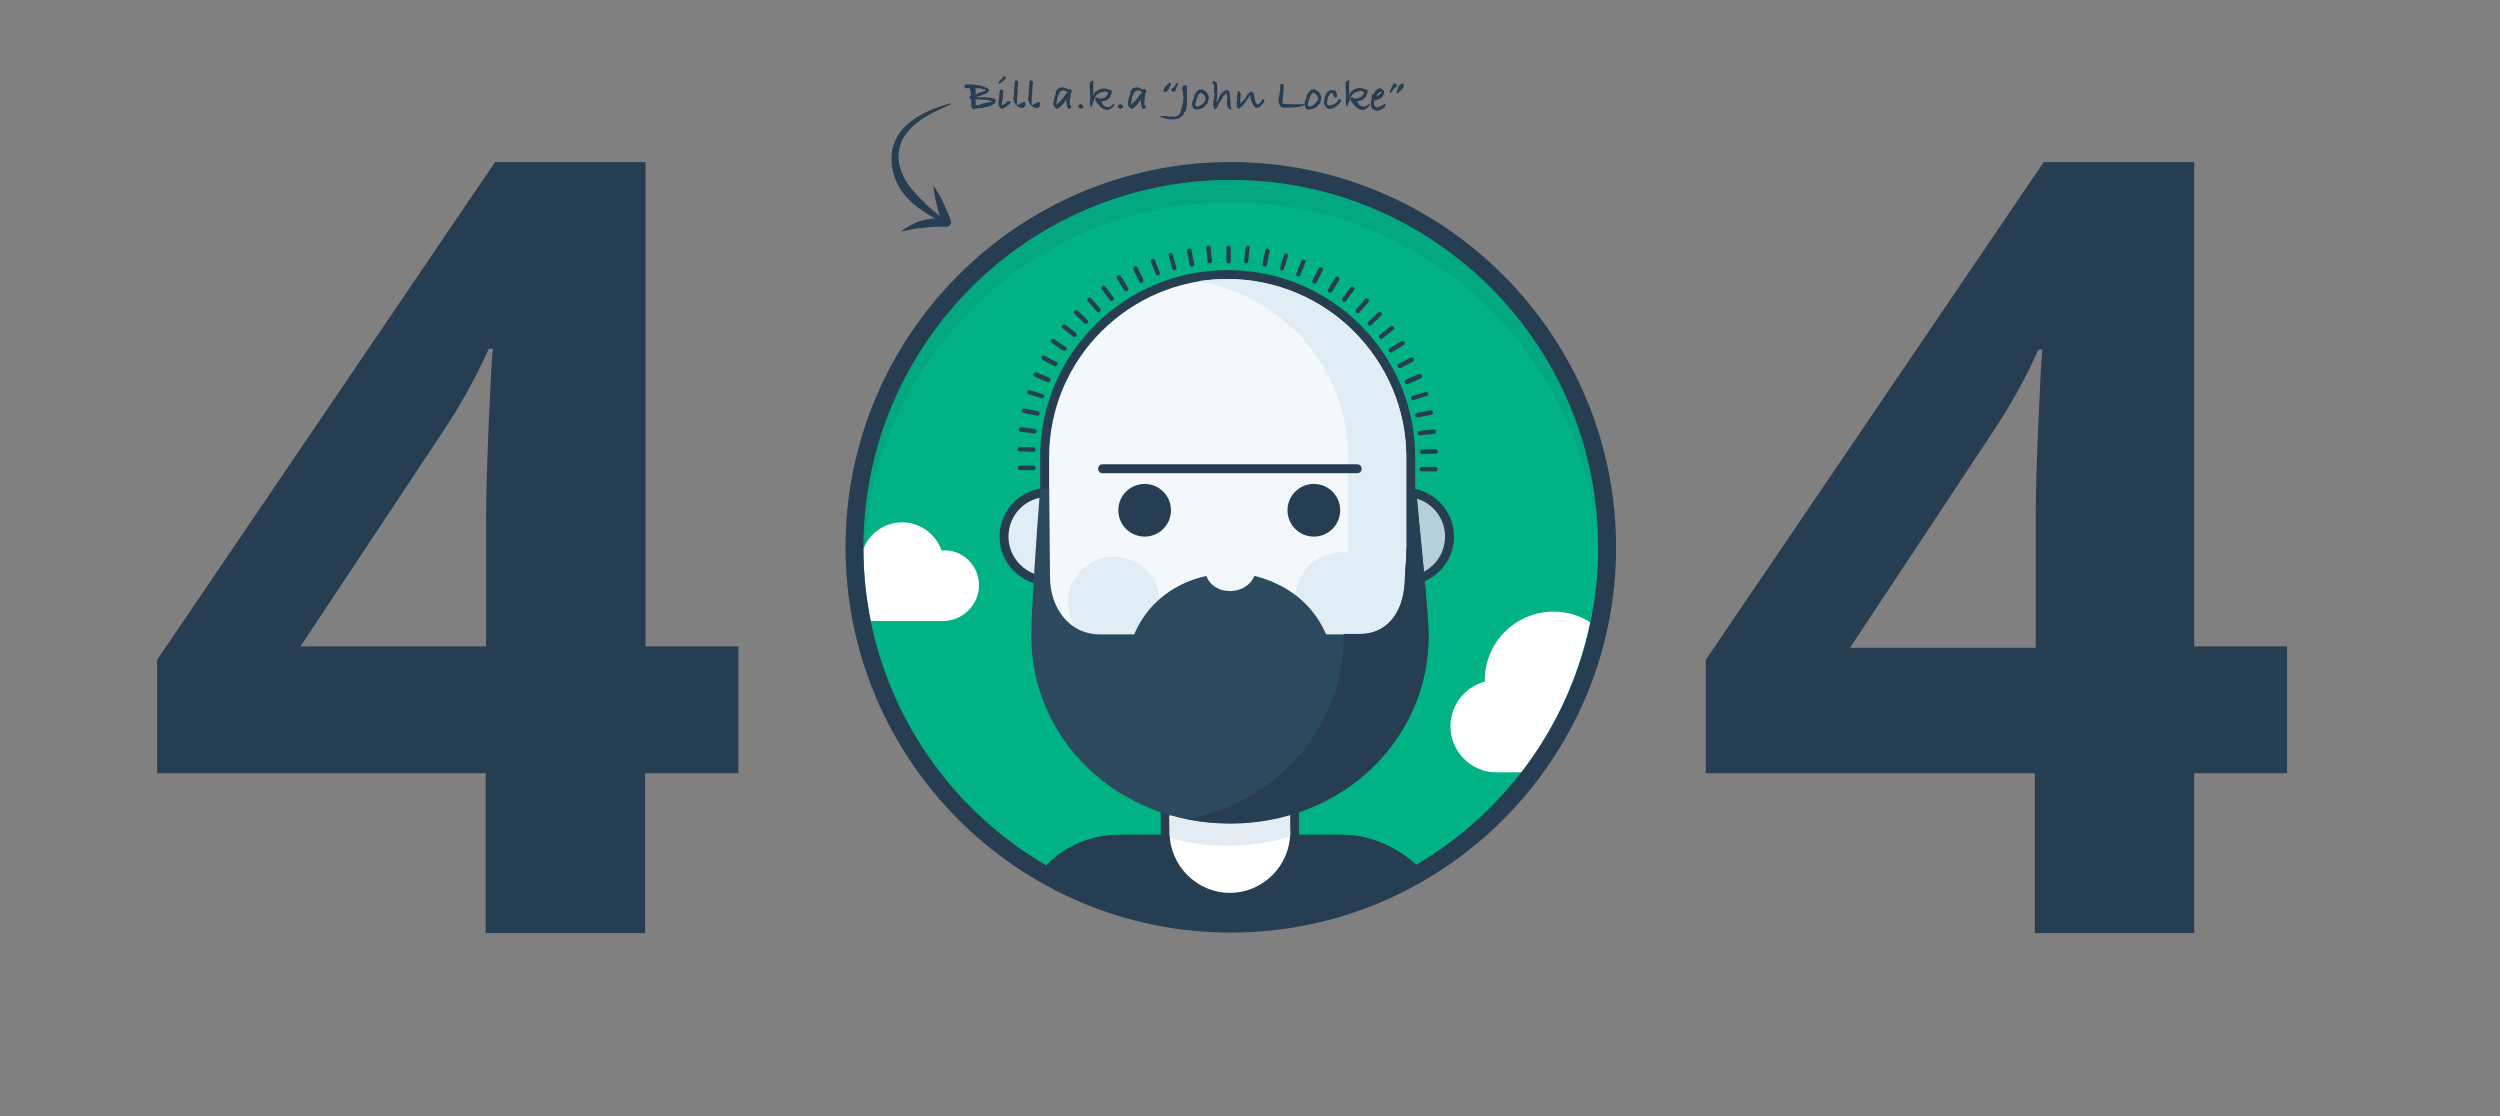 <svg id="404-Dave" xmlns="http://www.w3.org/2000/svg" viewBox="0 0 560 250">
    <rect x="0" y="0" width="560" height="250" fill="#808080" stroke="none"/>
    <defs>
        <clipPath id="center-circle-clip"><circle cx="275.667" cy="122.667" r="84.33"/>
        </clipPath>
    </defs>
   <g id="bg">
      <path id="Bg-green" fill="#00B284" d="M275.7 207c-46.5 0-84.3-37.8-84.3-84.3s37.8-84.3 84.3-84.3S360 76.2 360 122.7 322.2 207 275.7 207z"/>
      <g id="Clouds" fill="#FFF" clip-path="url(#center-circle-clip)">
      <path id="cloud-right" d="M348 137c-8.5 0-15.4 6.9-15.4 15.3v.4c-4.4 1.1-7.7 5.2-7.7 10 0 5.6 4.6 10.3 10.2 10.3h5.8c7.4-9.7 12.7-21.2 15.3-33.6-2.3-1.5-5.1-2.4-8.2-2.4z"/>
      <path id="cloud-left" d="M219.3 131.1c0-4.5-3.8-8.2-8.4-7.8-1.3-3.7-4.8-6.3-8.8-6.3-3.9 0-7.3 2.4-8.7 5.9 0 5.5.6 10.9 1.6 16.2h16.5c4.2-.1 7.8-3.7 7.8-8z"/>
    </g>
    <path id="Outline-blue" fill="#263D52" d="M275.7 40.3c45.5 0 82.3 36.9 82.3 82.3S321.1 205 275.7 205s-82.3-36.9-82.3-82.3 36.8-82.4 82.3-82.4m0-4c-47.6 0-86.3 38.7-86.3 86.3s38.7 86.3 86.3 86.3c47.6 0 86.3-38.7 86.3-86.3s-38.7-86.3-86.3-86.3z"/>

    <path fill="#2D495E" d="M275.7 45.3c44.6 0 80.9 35.5 82.3 79.8 0-.8.1-1.7.1-2.5 0-45.5-36.9-82.3-82.3-82.3s-82.3 36.9-82.3 82.3c0 .8 0 1.7.1 2.5 1.1-44.2 37.4-79.8 82.1-79.8z" id="Bg-Innershadow" opacity=".1"/>
  </g>
  <g id="Dave-clipper" clip-path="url(#center-circle-clip)">
    <g id="Dave">
    <path id="Body" fill="#263D52" d="M251.5 187c-7 0-13.3 2.9-17.8 7.5 12.3 7.3 26.7 11.5 42 11.5 15.4 0 29.9-4.3 42.2-11.7-4.6-4.5-10.8-7.3-17.7-7.3h-48.7z"/>
    <rect id="Body-extender" x="228" y="187" width="95.673" height="50" rx="22.51" ry="22.51" fill="#263D52" />
    <g id="Neck">
      <path id="Neck-fill" fill="#FFF" d="M275.5 157c-8 0-14.5 6.5-14.5 14.5v15c0 8 6.5 14.5 14.5 14.5s14.5-6.5 14.5-14.5v-15c0-8-6.5-14.5-14.5-14.5z"/>
      <path id="Neck-outline" fill="#263D52" d="M275.5 202c-8.5 0-15.5-7-15.5-15.5v-15c0-8.5 7-15.5 15.5-15.5s15.5 7 15.5 15.5v15c0 8.5-7 15.5-15.5 15.5zm0-44c-7.4 0-13.5 6.1-13.5 13.5v15c0 7.4 6.1 13.5 13.5 13.5s13.5-6.1 13.5-13.5v-15c0-7.4-6.1-13.5-13.5-13.5z"/>
      <path fill="#E4ECF3" d="M262.1 187.7c4.5 1.3 9.3 1.9 14.4 1.7 4.4-.1 8.6-.8 12.5-2v-1.3l-.1-3.7c-4 1.2-8.2 1.9-12.6 2.1-5.1.2-9.9-.5-14.4-1.7l.1 4.2c0 .2.1.5.1.7z" id="Neck-Innershadow"/>
    </g>
    <g id="Ears">
      <g id="Ear-right">
        <path id="Ear-fill-right" fill="#B6CFD8" d="M314.8 130.2c-5.5 0-9.9-4.4-9.9-9.9s4.4-9.9 9.9-9.9 9.9 4.4 9.9 9.9-4.5 9.9-9.9 9.9z"/>
        <path id="Ear-outline-right" fill="#263D52" d="M314.8 111.3c4.9 0 8.9 4 8.9 8.9s-4 8.9-8.9 8.9-8.9-4-8.9-8.9 3.9-8.9 8.9-8.9m0-2c-6 0-10.9 4.9-10.9 10.9s4.9 10.9 10.9 10.9 10.9-4.9 10.9-10.9-4.9-10.9-10.9-10.9z"/>
      </g>
      <g id="Ear-left">
        <path id="Ear-fill-left" fill="#E1EDF4" d="M234.8 130.2c-5.5 0-9.9-4.4-9.9-9.9s4.4-9.9 9.9-9.9 9.9 4.4 9.9 9.9-4.5 9.9-9.9 9.9z"/>
        <path id="Ear-outline-left" fill="#263D52" d="M234.8 111.3c4.9 0 8.9 4 8.9 8.9s-4 8.9-8.9 8.9-8.9-4-8.9-8.9 3.9-8.9 8.9-8.9m0-2c-6 0-10.9 4.9-10.9 10.9s4.9 10.9 10.9 10.9 10.9-4.9 10.9-10.9-4.9-10.9-10.9-10.9z"/>
      </g>
    </g>
    <g id="Face">
      <path id="Face-fill" fill="#F2F8FC" d="M275 172c-22.6 0-41-18.3-41-40.9v-28.7c0-22.6 18.4-40.9 41-40.9s41 18.3 41 40.9v28.7c0 22.6-18.4 40.9-41 40.9z"/>
      <path id="Face-Outline" fill="#263D52" d="M275 62.5c22 0 40 17.9 40 39.9v28.7c0 22-18 39.9-40 39.9s-40-17.9-40-39.9v-28.7c0-22 18-39.9 40-39.9m0-2c-23.2 0-42 18.8-42 41.9v28.7c0 23.1 18.8 41.9 42 41.9s42-18.8 42-41.9v-28.7c0-23.1-18.8-41.9-42-41.9z"/>
      <path id="Face-innershadow" fill="#E1EDF4" d="M274.6 62.5c-2.2 0-4.2.2-6.3.5 19 3.1 33.7 19.5 33.7 39.4v28.7c0 19.8-15 36.3-33.9 39.4 2.1.3 4.5.5 6.7.5 22 0 40.2-17.9 40.2-39.9v-28.7c0-22-18.4-39.9-40.4-39.9z"/>
      <g id="Blush" fill="#E1EDF4">
        <circle id="blush-left" cx="249.5" cy="135" r="10.3"/>
        <circle id="blush-right" cx="300.5" cy="134" r="10.3"/>
      </g>
    </g>
    <g id="Eyes" fill="#263D52">
      <circle id="eyes-left" style="transform-origin: 256.4px 114.3px;" class="blinking-eyes" cx="256.4" cy="114.3" r="5.9"/>
      <circle id="eyes-right" style="transform-origin: 294.3px 114.3px;" class="blinking-eyes" cx="294.3" cy="114.3" r="5.9"/>
    </g>
    <path id="unibrow" fill="#263D52" d="M304 106h-57c-.6 0-1-.4-1-1s.4-1 1-1h57c.6 0 1 .4 1 1s-.4 1-1 1z"/>
    <g id="facial-hair">
      <path fill="#2D495E" d="M317.2 109.7l-1.2.1-1.3 19.6c0 6.6-3.1 12.7-10.2 12.7H254 246.4c-7.1 0-11.2-6.2-11.2-12.8l-.2-19.8h-2c-.6 7-2 27.4-2 32.9 0 23.3 19.4 42.1 44.5 42.1s44.5-18.7 44.5-42c0-5.5-2.2-25.8-2.8-32.8z" id="beard-lower"/>
      <path fill="#263D52" d="M317.2 109.7H316l-1.3 19.6c0 6.6-3.1 12.7-10.2 12.7H301v.4c0 20.3-14.6 37.1-35 41.1 3 .6 6.2.9 9.5.9 25.1 0 44.5-18.7 44.5-42 0-5.4-2.2-25.7-2.8-32.7z" id="beard-innershadow"/>
      <path id="moustache" fill="#2D495E" d="M297 142c-3-7-9.1-11.3-16-13-.9 2.1-3 3.4-5.5 3.4s-4.5-1.3-5.3-3.4c-7.1 1.6-13.1 6-16.1 13v1h43v-1z"/>
    </g>
    <path fill="#263D52" d="M321.5 104.6h-3c-.3 0-.5.2-.5.5s.2.5.5.5h3c.3 0 .5-.2.5-.5s-.2-.5-.5-.5zm0-4l-3 .1c-.3 0-.4.2-.4.5s.2.5.5.5l3-.1c.3 0 .5-.2.5-.5-.1-.3-.3-.5-.6-.5zm-.3-3.4c.3 0 .5-.3.4-.6 0-.3-.3-.5-.6-.4l-3 .3c-.3 0-.5.3-.4.6 0 .3.3.5.6.4l3-.3zm-.2-4.9c-.1-.3-.3-.5-.6-.4l-3 .6c-.3.1-.4.3-.4.6.1.3.3.4.6.4l3-.6c.3 0 .4-.3.4-.6zm-1.1-4.2c-.1-.3-.4-.4-.6-.3l-2.9.9c-.3.1-.4.4-.3.6.1.3.4.4.6.3l2.9-.9c.2 0 .4-.3.3-.6zm-1.4-4c-.1-.3-.4-.4-.7-.3L315 85c-.3.1-.4.4-.3.7.1.3.4.4.7.3l2.8-1.2c.3-.1.4-.4.3-.7zm-1.8-3.8c-.1-.3-.4-.3-.7-.2l-2.7 1.4c-.2.1-.3.4-.2.7.1.2.4.3.7.2l2.7-1.4c.2-.2.3-.5.2-.7zm-2.1-3.7c-.2-.2-.5-.3-.7-.2l-2.6 1.6c-.2.1-.3.5-.2.7.1.2.5.3.7.2l2.6-1.6c.3-.2.3-.5.2-.7zm-2.4-3.4c-.2-.2-.5-.3-.7-.1l-2.4 1.9c-.2.2-.3.5-.1.7.2.2.5.3.7.1l2.4-1.9c.2-.2.2-.5.1-.7zm-2.8-3.2c-.2-.2-.5-.2-.7 0l-2.2 2.1c-.2.2-.2.5 0 .7.2.2.5.2.7 0l2.2-2.1c.2-.2.2-.5 0-.7zm-2.9-3c-.2-.2-.5-.2-.7 0l-2 2.3c-.2.2-.2.5 0 .7.2.2.5.2.7 0l2-2.3c.2-.2.2-.5 0-.7zm-3.3-2.7c-.2-.2-.5-.1-.7.1l-1.8 2.4c-.2.2-.1.5.1.7.2.2.5.1.7-.1l1.8-2.4c.2-.2.2-.5-.1-.7zm-3.4-2.3c-.2-.2-.6-.1-.7.2l-1.6 2.6c-.1.2-.1.5.2.7.2.1.5.1.7-.2l1.6-2.6c.1-.3 0-.6-.2-.7zm-3.7-2.1c-.3-.1-.6 0-.7.2l-1.4 2.7c-.1.2 0 .5.2.7.2.1.5 0 .7-.2l1.4-2.7c.1-.3 0-.6-.2-.7zm-3.9-1.7c-.3-.1-.6 0-.7.3l-1.1 2.8c-.1.3 0 .5.3.6.3.1.5 0 .6-.3l1.1-2.8c.2-.3.1-.5-.2-.6zm-4-1.4c-.3-.1-.6.1-.6.3l-.9 2.9c-.1.3.1.5.3.6.3.1.5-.1.6-.3l.9-2.9c.1-.3-.1-.6-.3-.6zm-4.2-1.1c-.3-.1-.5.1-.6.4l-.6 3c-.1.3.1.5.4.6.3.1.5-.1.6-.4l.6-3c0-.2-.2-.5-.4-.6zm-4.4-.7c-.3 0-.5.2-.6.5l-.3 3c0 .3.2.5.4.5.3 0 .5-.1.5-.4l.3-3c.2-.3 0-.6-.3-.6zm-4.4 0c-.3 0-.5.2-.5.5v3c0 .3.2.5.5.5s.5-.2.5-.5v-3.1c0-.2-.3-.4-.5-.4zm-4.5 0c-.3 0-.5.3-.5.6l.3 3c0 .3.3.4.5.4.3 0 .5-.2.5-.5l-.3-3c0-.3-.2-.5-.5-.5zm-4.4.7c-.3.1-.5.3-.4.6l.6 3c0 .3.3.5.6.4.3 0 .5-.3.4-.6l-.6-3c0-.3-.3-.5-.6-.4zm-3.6 1.3c-.1-.3-.4-.4-.6-.3-.3.1-.4.4-.3.6l.8 2.9c.1.3.4.4.6.3.3-.1.4-.4.3-.6l-.8-2.9zm-4 1.3c-.1-.3-.4-.4-.6-.3-.3.1-.4.4-.3.6l1.1 2.8c.1.3.4.4.6.3.3-.1.4-.4.3-.6l-1.1-2.8zm-3.9 1.6c-.1-.2-.4-.3-.7-.2-.2.1-.3.4-.2.7l1.3 2.7c.1.2.4.3.7.2.2-.1.3-.4.2-.7l-1.3-2.7zm-3.7 2c-.1-.2-.5-.3-.7-.2-.2.1-.3.5-.2.7l1.6 2.6c.1.2.5.3.7.2.2-.1.3-.5.2-.7l-1.6-2.6zm-3.5 2.3c-.2-.2-.5-.3-.7-.1-.2.2-.3.5-.1.7l1.8 2.4c.2.2.5.3.7.1.2-.2.3-.5.1-.7l-1.8-2.4zm-3.2 2.6c-.2-.2-.5-.2-.7 0-.2.2-.2.5 0 .7l2 2.3c.2.2.5.2.7 0 .2-.2.2-.5 0-.7l-2-2.3zm-3 2.8c-.2-.2-.5-.2-.7 0-.2.2-.2.5 0 .7l2.2 2.1c.2.2.5.2.7 0 .2-.2.2-.5 0-.7l-2.2-2.1zm-2.8 3.1c-.2-.2-.5-.1-.7.1-.2.2-.1.5.1.7l2.4 1.9c.2.2.5.1.7-.1.2-.2.1-.5-.1-.7l-2.4-1.9zm.1 5l-2.5-1.7c-.2-.2-.5-.1-.7.1-.2.2-.1.5.1.7l2.5 1.7c.2.2.5.1.7-.1.2-.2.2-.5-.1-.7zm-2 3.4l-2.7-1.4c-.2-.1-.5 0-.7.2-.1.2 0 .5.2.7l2.7 1.4c.2.1.5 0 .7-.2.1-.3.1-.6-.2-.7zm-1.7 3.5l-2.8-1.2c-.3-.1-.5 0-.7.3-.1.3 0 .5.3.7l2.8 1.2c.3.1.5 0 .7-.3.1-.3-.1-.6-.3-.7zm-1.4 3.7l-2.9-.9c-.3-.1-.5.1-.6.3-.1.3.1.5.3.6l2.9.9c.3.1.5-.1.6-.3.1-.2-.1-.5-.3-.6zm-1.1 3.8l-3-.6c-.3-.1-.5.1-.6.4-.1.3.1.5.4.6l3 .6c.3.1.5-.1.6-.4.1-.2-.1-.5-.4-.6zm-.7 4l-3-.4c-.3 0-.5.2-.6.4 0 .3.2.5.4.6l3 .4c.3 0 .5-.2.6-.4.1-.3-.1-.5-.4-.6zm-.3 4.1l-3-.1c-.3 0-.5.2-.5.5s.2.5.5.5l3 .1c.3 0 .5-.2.5-.5 0-.2-.2-.5-.5-.5zm0 4.1h-3.1c-.3 0-.4.2-.4.5s.2.5.5.5h3c.3 0 .5-.2.5-.5s-.2-.5-.5-.5z" id="Hair"/>
    </g>
  </g>
  <g fill="#263D52" id="Numbers">
    <path d="M165.3 173.2h-20.8V209h-35.7v-35.8H35.2v-25.4l75.7-111.5h33.7v108.5h20.8v28.4zm-56.4-28.3v-29.3c0-4.9.2-12 .6-21.3.4-9.3.7-14.7.9-16.2h-.9c-2.9 6.5-6.4 12.8-10.5 18.9l-31.7 47.8h41.6zM512.3 173.2h-20.8V209h-35.7v-35.8h-73.7v-25.4l75.7-111.5h33.7v108.5h20.8v28.4zM456 145.1v-29.3c0-4.9.2-12 .6-21.3.4-9.3.7-14.7.9-16.2h-.9c-2.9 6.5-6.4 12.8-10.5 18.9l-31.7 47.9H456z"/>
  </g>
  <g id="easter-egg">
    <path fill="#263D52" d="M212.9 23.4s-.5.2-1.5.7c-1 .4-2.3 1-3.8 1.9-1.5.9-3.2 2.1-4.5 3.8-.6.8-1.2 1.8-1.5 2.9-.1.2-.1.6-.2.8 0 .3-.1.5-.1.8-.1.5 0 1.1 0 1.6.2 2.2 1.3 4.3 2.5 5.9.2.2.3.4.5.6.2.2.3.4.5.6.3.4.7.8 1 1.1l2 2c1.3 1.2 2.5 2.1 3.3 2.8.8.7 1.2 1.1 1.2 1.1l-.1.2s-.6-.2-1.5-.7c-1-.4-2.3-1.1-3.9-2.2-.8-.5-1.6-1.1-2.4-1.8-.4-.4-.8-.7-1.2-1.2-.2-.2-.4-.4-.5-.6-.2-.3-.4-.5-.6-.7-.7-1-1.3-2.1-1.7-3.3-.4-1.2-.7-2.5-.7-3.8 0-.6 0-1.3.1-1.9 0-.3.1-.7.2-1 .1-.3.1-.5.3-.9.4-1.2 1.1-2.3 1.9-3.2 1.6-1.8 3.5-2.9 5.1-3.7 1.6-.8 3.1-1.3 4.1-1.6 1-.3 1.6-.5 1.6-.5l-.1.3z" id="arrow-curve"/>
    <path fill="#263D52" d="M209.1 41.6c.4.6.8 1.2 1.2 1.9.4.6.7 1.3 1 1.9.6 1.3 1.2 2.6 1.7 4 .2.5-.1 1.1-.6 1.3-.1.1-.3.1-.4.1-.8 0-1.7-.1-2.5 0l-1.3.1c-.4 0-.8.1-1.3.1-1.7.2-3.4.5-5.1.9.3-.3.7-.6 1.1-.8.4-.2.8-.5 1.2-.7l1.2-.6c.4-.2.9-.3 1.3-.4.9-.2 1.8-.4 2.7-.5.9-.1 1.8-.1 2.8 0l-1 1.3c-.5-1.4-.9-2.7-1.2-4.1-.2-.7-.3-1.4-.5-2.1-.1-.9-.3-1.6-.3-2.4z" id="arrow-elbow"/>
    <g id="Name" fill="#263D52">
      <path d="M223.1 22.6l-.3.6c-.3.2-.7.4-1.1.6-.4 0-.6.2-1 .2h-.1l-.3.2-.1-.1-.1.1h-.6l-.2.1-.2-.1-.1.1-.1-.1c-.4.4-.2.1-.4.1-.1.1-.2.2-.4.2l-.2-.1v-.2l-.2.1v-.1c-.2-.4-.2-.9-.1-1.3 0-.2 0-.5-.1-.7-.2-.1-.3-.2-.4-.3.1-.2.2-.4.4-.4l-.1-.2h.1v-.2c0-.3-.1-.5-.1-.8h-.1c0-.2 0-.4-.1-.6l-.1.1-.1-.1-.1.1v-.1l-.2.1-.1-.1-.2.1c-.7-.4-.4-.8.2-.9h1c.7.1 1.5.2 2.2.3.4.1.8.3 1.2.5h.2c0 .1.1.2.3.3.1.5-.3.9-.8 1-.2.1-.3.2-.5.2-.4.2-1 .4-1.5.5.4.1.8.2 1.3.1.5 0 3.1 0 3.1.8zm-2.3-2.3c0-.1-.1-.1-.1-.2-.1 0-.2 0-.3-.1l-.1.1c-.1-.1-.2-.2-.4-.2h-.1c-.2-.1-.5-.2-.8-.1l-.1-.1h-.1l-.1.1-.2-.1c0 .5.1.9 0 1.4h.3c.1 0 .1-.1.1-.2.6-.1 1.2-.4 1.9-.6zm1.4 2.4c-.1 0-.1-.1-.2 0v-.1c-.2-.1-.3-.1-.5-.1l-.1-.1c-.1.1-.2 0-.3-.1-.3.2-1.3-.1-1.7 0l-.2-.1v.1s-.7-.2-.7 0c0 .1 0 .2.1.3l-.1.1c.1.2.1.5 0 .7v.2c.3-.1.5-.1.8 0 .5-.5 2.1-.6 2.7-.8.1.1.1 0 .2-.1zM226.4 22.8c0 .1-.1.4-.2.5-.5.4-1 .7-1.5 1-.1 0-.3 0-.4.1-.7-.6-.8-1.4-.5-2.2-.1-.3.2-.8 0-1 0-.1.1-.3.1-.4-.2-.5.6-1.1.8-.5v1c0 .7-.3 1.4-.3 2.1l.1.1h.1c.2 0 .3-.1.4-.2h.1v-.1h.1l.1-.1h.1v-.2c.2-.1.5-.2.8-.3.1.1.2.1.2.2 0 .2 0-.1 0 0zm-1-5.3c-.1.1-.2.1-.2.2-.4.4-.9.7-1.3 1.1l-.2-.1c0-.3.1-.5.3-.7h.1v-.2h.2v-.1h.1c0-.1.3-.5.3-.6.5 0 .7.2.7.4zM229.7 23.2c0 1.9-2.7.8-2.7-1.3.1-.3.2-.6.1-.9.1-.9.2-1.9.2-2.9.3-.1.4-.1.4-.1.1 0 .4.3.4.4-.1.6-.1 1.1-.2 1.6l.1.1c-.2 1.1-.2 2.2-.2 3.2 0 0 .1.1.1.2h.2l.1-.1c.3-.1 1.5-1 1.5-.2zM233 23.2c0 1.9-2.7.8-2.7-1.3.1-.3.2-.6.1-.9.1-.9.2-1.9.2-2.9.3-.1.4-.1.4-.1.1 0 .4.3.4.4-.1.6-.1 1.1-.2 1.6l.1.1c-.2 1.1-.2 2.2-.2 3.2 0 0 .1.1.1.2h.2l.1-.1c.3-.1 1.5-1 1.5-.2zM240.1 20.2l-.1.1.1.2c-.1.1-.2.3-.2.4-.1.3-.1.5-.1.8l-.1.1c0 .1 0 .2.1.2l-.1.1c0 .2-.1.3 0 .5l-.1.1.1.1c-.1.1-.1.2-.1.3h.1c-.1.1-.1.3-.1.4h.2l.1.2-.1.1h.1c0 .1.1.1.1.2-.1.2-.3.3-.5.4h-.2c-.4-.6-.5-1.4-.4-2.2-.5.9-1.2 1.7-2 2.2-.4-.1-.7-.4-.9-.8 0-.1 0-.2-.1-.3.1-.4.1-.8.2-1.2h.1c-.2-.2.1-.5.2-.6l-.1-.1c.2-.2.3-.5.2-.7 0-.3.3-.6.5-.9h.1c.4-.2.8-.3 1.3-.2v.1c.2 0 .4.1.5.2v-.1c.2.3.5.3.8.1.1.2.2.3.4.3zm-1 .5c-.2-.3-.5-.4-.8-.4h-.1c-.1-.1-.2-.1-.3 0-.3.1-.6.4-.7.7l.1.1-.2.1-.3.9v.4l-.1.2v.1l-.1.1.1.2-.1.1v.2c.1 0 .1 0 .2-.1v-.1h.1c.2-.2.4-.4.7-.6.1-.2.2-.3.3-.4h.1V22h.1c.2-.4.6-.7.7-1.1.2.1.3 0 .3-.2zM242.7 24l-.1.1c-.1 0-.2.1-.2.2-.3.1-.7 0-.9-.3 0-.4.2-.5.5-.7.1 0 .2 0 .2.1.2.1.4.2.5.4-.1.1-.1.2 0 .2zM249.7 23.5c-1.4 1.9-2.9 1.2-4.2-.8-.2-.2-.4-.8.2-.9.4.3.8.4 1.3.2.2 0 .3 0 .5-.1.1-.2.4-.4.5-.6h.1c0-.2 0-.3.2-.3h-.1v-.2s0-.1-.1-.1h-.1c0-.1-.1-.1-.2-.2h-.4c-1 .1-1.8.6-2.2 1.5 0 .1 0 .1-.1.2-.8 2.9-1 1.8-.9-.7 0-1-.1-2-.1-3 .2-.2.5-.4.8-.5v3.5c.1-.3.2-.6.4-.9h.1c.8-.8 2-1 3.1-.5V20c.1 0 .1.1.2.2.8-.2 0 1.5-.1 1.7-.1 0-.2.1-.2.2-.1 0-.1 0-.2-.1v.2c-.1 0-.1.1-.1.2-.4.2-1 .2-1.4.4.5 1.4 1.8 1.5 2.6.6.1-.2.3-.1.4.1zM251.6 24l-.1.1c-.1 0-.2.1-.2.2-.3.1-.7 0-.9-.3 0-.4.2-.5.5-.7.1 0 .2 0 .2.1.2.1.4.2.5.4-.1.1-.1.2 0 .2zM256.8 20.2l-.1.1.1.2c-.1.1-.2.3-.2.4-.1.3-.1.5-.1.8l-.1.1c0 .1 0 .2.1.2l-.1.1c0 .2-.1.3 0 .5l-.1.1.1.1c-.1.1-.1.2-.1.3h.1c-.1.1-.1.3-.1.4h.2l.1.2-.1.1h.1c0 .1.1.1.1.2-.1.2-.3.3-.5.4h-.2c-.4-.6-.5-1.4-.4-2.2-.5.9-1.2 1.7-2 2.2-.4-.1-.7-.4-.9-.8 0-.1 0-.2-.1-.3.1-.4.1-.8.2-1.2h.1c-.2-.2.1-.5.2-.6l-.1-.1c.2-.2.3-.5.2-.7 0-.3.3-.6.5-.9h.1c.4-.2.8-.3 1.3-.2v.1c.2 0 .4.1.5.2v-.1c.2.3.5.3.8.1.1.2.2.3.4.3zm-1 .5c-.2-.3-.5-.4-.8-.4h-.1c-.1-.1-.2-.1-.3 0-.3.1-.6.4-.7.7l.1.1-.2.1-.3.9v.4l-.1.2v.1l-.1.1.1.2-.1.1v.2c.1 0 .1 0 .2-.1v-.1h.1c.2-.2.4-.4.7-.6.1-.2.2-.3.3-.4h.1V22h.1c.2-.4.6-.7.7-1.1.2.1.3 0 .3-.2zM262.3 18.8c0 .2-.1.4-.3.6v.1c-.2.7-.6 1.1-1.3 1.1-.1-.2-.1-.5 0-.7.3-.4 1-1.4 1.5-1.4l.1.3zm1.6 0c-.1.2-.2.4-.3.5v.2c-.1.1-.2.2-.1.3l-.1.1c0 .8-.7.8-1.1.4.1-.1.2-.3.1-.4.1 0 .1-.1.2-.1.3-.1.4-.5.6-.6.1-.3.3-.7.7-.6v.2zM266 22.6h-.1v.3c0 .5-.1 1-.2 1.5l.1.1-.2.1v.2l-.1.1v.1h-.1c0 .1-.1.2-.2.2v.3c-.3.5-.8.8-1.3 1.1-.6.1-1.1.2-1.7.1l-.2.2-.1-.2c-.2-.1-.5-.1-.7 0l-.1-.2h-.3l-.1-.1h-.3c-.1-.1-.2-.1-.3-.1-.9-.4 1.2-.4 1.6-.2h1.7V26h.2l.1-.1c.3 0 .4-.2.5-.4l.1-.1c0-.1 0-.2.2-.3v-.2l-.1-.1.1-.1v-.1c.2-.2.3-.4.2-.7h.1v-.2h.1l-.1-.3h.1c.1-.6.2-1.2.2-1.8l-.1-.1c0-.5 0-1-.1-1.4h-.1c.1-1.3.6-1.2 1.1-.7l-.1.2c.1.1.1.1 0 .2h.1v2.6l-.1.1c.1 0 .1 0 .2.1zM270.8 21.9c-.1.5-.2.9-.4 1.4h-.1c-.1.2-.2.3-.4.4v.1c-.7.6-1.5.8-2.4.7-.1-.2-.2-.3-.4-.5.1-.2.1-.3-.1-.5 0-.4.1-.9.3-1.3h.1c-.1-.2 0-.3.1-.5-.1-.3.1-.6.3-.8.1-.1.2-.2.2-.4.2 0 .4-.2.4-.4.3 0 .6 0 .9-.1.2.2.3.3.6.3.5.5.8 1 .9 1.6zm-.7.3c0-.1 0-.1-.1-.2v-.1c-.1-.1-.1-.2-.1-.4-.1-.1-.3-.3-.3-.4h-.1c-.1-.2-.5-.3-.6-.4-.1.2-.3.4-.5.6v.1h-.1v.3l-.1.1c0 .2 0 .3-.2.4 0 .9-.8 1.4.3 1.7v-.1h.3c.4-.2.7-.5 1.1-.8 0-.1.1-.2.1-.3.1-.1.2-.1.2-.2s0-.2.1-.3zM275.8 24.2c0 1.1-1-.4-1-.8.1-.8.2-1.7 0-2.5-.3.1-.4.3-.6.5h-.1c-.1.1-.2.3-.2.4-.3.5-.6 1.1-1 1.5v.4h-.1c-.1.3-.3.5-.5.8-.1 0-.2-.1-.3-.1-.2-.6-.3-1.2-.2-1.9h.1c0-.3.1-.7.1-1 .1-.2.1-.4 0-.6-.1-.1-.1-.2 0-.3l-.1-.1c.1-.2.1-.5 0-.7l.1-.1c0-.4-.2-.9-.4-1.3.1-.1.2-.2.2-.3.4.1.6.3.8.6.1 1.4.1 2.8-.1 4.2.3-.1.6-1 .6-1.2h.1v-.2l.1-.1v-.1h.1v-.2c.1 0 .2-.1.2-.1v-.1h.1l.1-.2c.1 0 .2 0 .2-.1v-.1c.2-.1.3-.1.5-.2.4-.2.6-.1.9.2.1 1.1.2 2.4.3 3.4v.1c.1 0 .1.1.1.2zM283.2 22.7c0 .1-.3.4-.3.6h-.1c-.2.2-.4.5-.6.7-.3.1-.6.2-.9.2-.8-.8-1.2-1.8-1.2-2.9-.3.3-.6.7-.8 1.1-.4.7-1.1 1.5-1.8 2-.2-.1-.4-.3-.5-.5.1-.1.1-.2 0-.4.1-.1 0-.3-.1-.4l.1-.1v-.1c.1-.1.1-.3.1-.4 0-.7 0-1.5.2-2.1.4.1.6.3.6.6 0 .4 0 .9-.1 1.3l.1.2c-.1.1-.1.2 0 .3-.1.2-.1.3-.1.5.1-.1.2-.4.4-.5.1-.1.2-.1.2-.2l.7-.7c-.2.1-.3.2-.3.4.1-.1.2-.3.2-.5h.1c0-.1.1-.2.1-.3l.1-.1c0-.3.7-.7.9-.9h.2l.2.2h.1v.2l.2.1c0 .7.2 1.4.4 2.1h.2c0 .1 0 .2.1.3 0 0 .1 0 .1.1v-.1c.1 0 .3-.2.4-.2 0-.1.1-.1.1-.2h.1c.2-.2.3-.5.4-.7.2-.1.3-.1.5 0-.1-.1 0 .3 0 .4zM292.3 23.3c0 .9-4.6.8-5.1.8-.7-.5-.9-1.3-.8-2.1l.1-.1c.1-.7.2-1.5.3-2.2l-.1-.1.1-.4-.1-.2c.2-.2.5-.2.7-.2l.2.5-.1.1c.2.3-.3 3-.2 3.8.6.2 5 .2 5 .1z"/>
      <path d="M296 21.9c-.1.5-.2.9-.4 1.4h-.1c-.1.2-.2.3-.4.4v.1c-.7.6-1.5.8-2.4.7-.1-.2-.2-.3-.4-.5.1-.2.1-.3-.1-.5 0-.4.1-.9.3-1.3h.1c-.1-.2 0-.3.1-.5-.1-.3.1-.6.3-.8.1-.1.2-.2.2-.4.2 0 .4-.2.4-.4.3 0 .6 0 .9-.1.2.2.3.3.6.3.5.5.8 1 .9 1.6zm-.7.3c0-.1 0-.1-.1-.2v-.1c-.1-.1-.1-.2-.1-.4-.1-.1-.3-.3-.3-.4h-.1c-.1-.2-.5-.3-.6-.4-.1.2-.3.4-.5.6v.1h-.1v.3l-.1.1c0 .2 0 .3-.2.4 0 .9-.8 1.4.3 1.7v-.1h.3c.1 0 .1-.1.1-.1.3-.2.6-.4.9-.7 0-.1.1-.2.1-.3.1-.1.2-.1.2-.2.1-.1.1-.2.2-.3zM300.4 22.7c-.5.8-1.3 1.4-2.2 1.7l-.1-.1-.1.1h-.4c-.7-.3-1.1-1-1-1.7v-.1c.1-.3.2-.6.2-1 .4-1.2 1.1-1.7 2.3-1.3.1.2.2.3.3.5v.4h.1v.5c-.1.1-.3.2-.5.2-.2-.4-.4-.5-.4-.9 0-.1-.1-.1-.2-.2-.4.1-.6.3-.7.7h-.1c-.2.4-.3.8-.3 1.3h-.1c0 .3 0 .5.2.7h.1v.1c1 .1 1.8-.4 2.3-1.2v-.2c.5 0 .6.2.6.5zM306.9 23.5c-1.4 1.9-2.9 1.2-4.2-.8-.2-.2-.4-.8.2-.9.4.3.8.4 1.3.2l.1-.1c.2 0 .3 0 .5-.1.1-.2.4-.4.5-.6h.1c0-.2 0-.3.2-.3h-.1v-.2l-.1-.1h-.1c0-.1-.1-.1-.2-.2h-.4c-1 .1-1.8.6-2.2 1.5 0 .1 0 .1-.1.2-.8 2.9-1 1.8-.9-.7 0-1-.1-2-.1-3 .2-.2.5-.4.8-.5v3.5c.1-.3.2-.6.4-.9h.1c.8-.8 2-1 3.1-.5v-.1c.1 0 .1.1.2.2.8-.2 0 1.5-.1 1.7-.1 0-.2.1-.2.2-.1 0-.1 0-.2-.1v.2c-.1 0-.1.1-.1.2-.4.2-1 .2-1.4.4.5 1.4 1.8 1.5 2.6.6 0-.1.2 0 .3.2zM310.4 23.5l-.3.6h-.1l-.1.2c-.2 0-.4.1-.5.3-.1 0-.3 0-.4.1-.1 0-.2 0-.3.2-.2-.1-1.1-.3-1.2-.5l-.1-.1c0-.1-.1-.2-.2-.2-.2-.6-.1-1.1 0-1.7 0-.3 0-1.1.2-1.4.1.1.2.1.3.1.1-.3.3-.5.4-.8h.1c.5-.6 1.1-.7 1.6-.2.2.3.3.6.2 1-.2.2-.3.5-.4.7-.5.3-1 .6-1.5.7-.1-.1-.1-.1-.2-.1 0 .1 0 .2-.1.3-.1.2 0 .4 0 .6 0 .3.1.6.5.7.3.1.7 0 .9-.2.4-.2.7-.4 1.1-.6.1 0 .1.2.1.3zm-.9-2.9v-.1c-.5.1-1 .5-1.2 1.1.1 0 .2-.1.3-.1v-.1h.1l.1-.1h.2v-.1h.1V21c.2 0 .4-.2.4-.4zM312.9 19.1c-.1.1-.1.3-.1.4-.1 0-.1.1-.2.1-.2 0-.5.5-.6.6-.1.3-.3.6-.7.6 0-.3.1-.6.3-.9v-.2c.1-.1.2-.2.2-.3.1-.1.1-.3.1-.3.3-.5.7-.6 1 0zm1.6 0c-.1.1-.1.2-.1.4-.3.4-1 1.4-1.5 1.4-.1-.3 0-.7.2-1v-.1c.2-.7.6-1.1 1.3-1.1 0 .2 0 .3.1.4z"/>
    </g>
  </g>
</svg>

